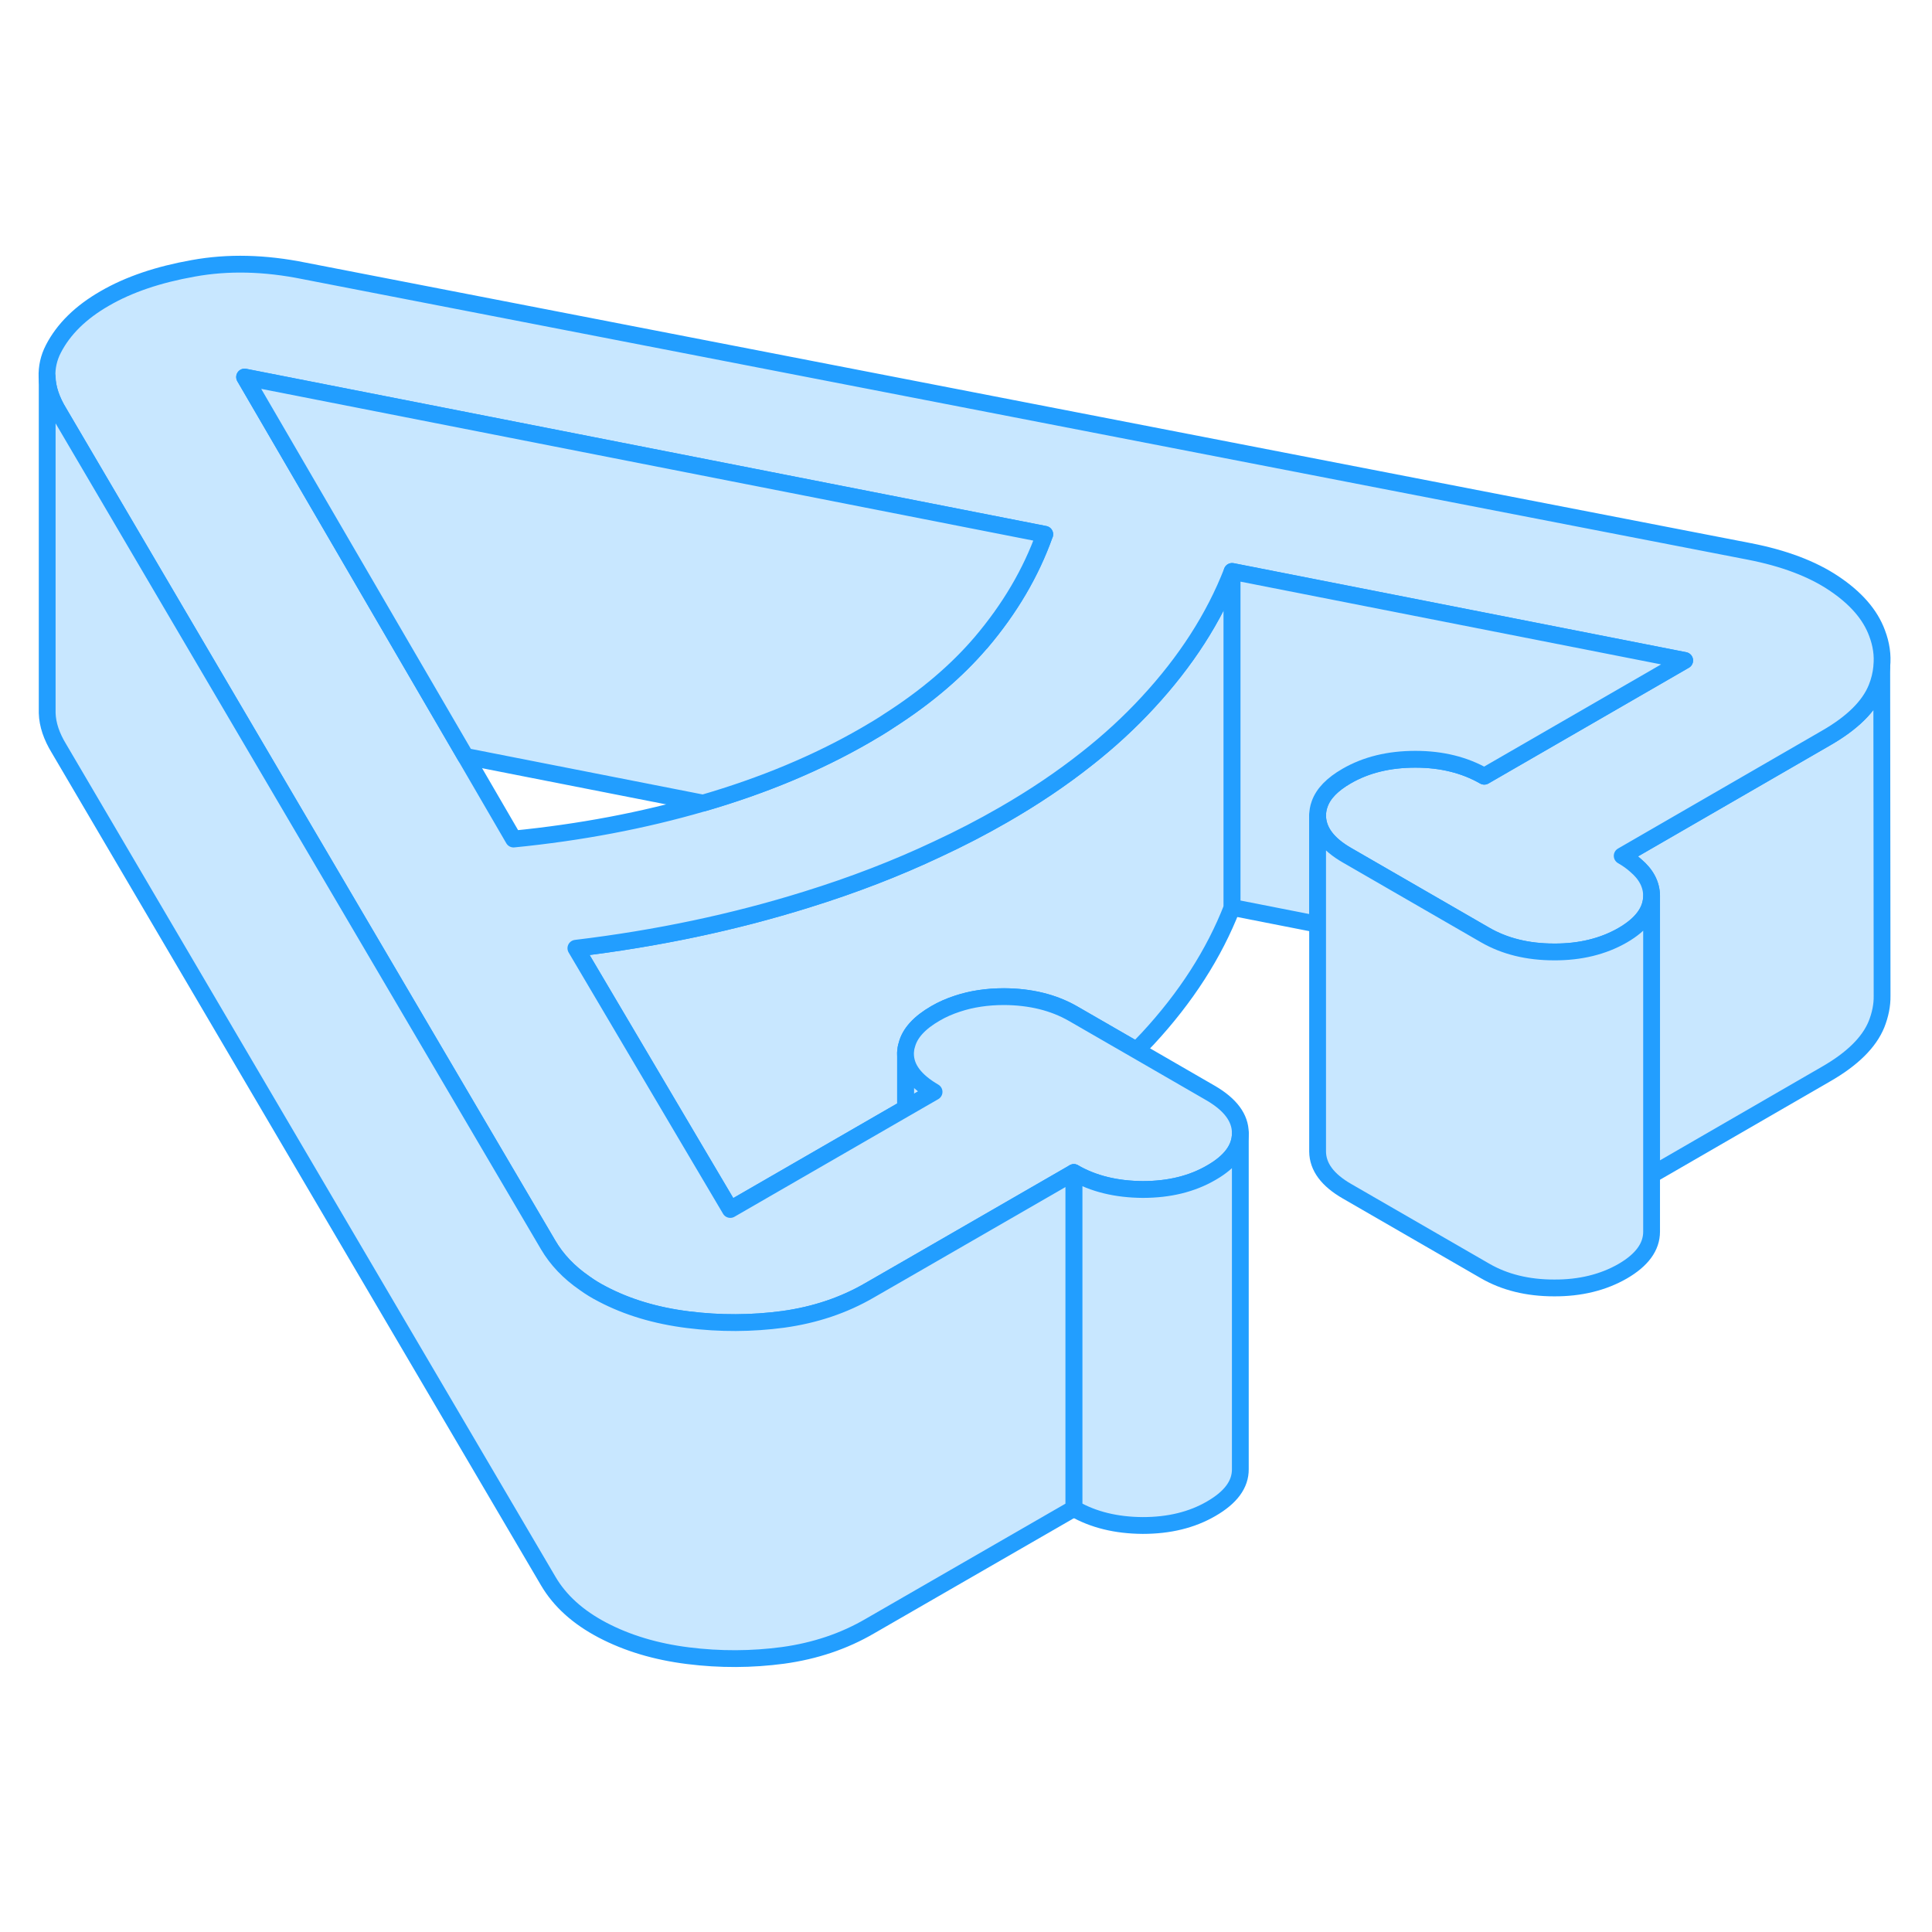 <svg width="48" height="48" viewBox="0 0 115 88" fill="#c8e7ff" xmlns="http://www.w3.org/2000/svg" stroke-width="1px" stroke-linecap="round" stroke-linejoin="round"><path d="M112.029 45.774C112.039 46.334 111.919 46.904 111.699 47.464C111.259 48.544 110.259 49.534 108.689 50.434L98.309 56.434V39.814C98.299 39.144 97.989 38.544 97.359 38.014C97.139 37.814 96.869 37.624 96.559 37.444L108.689 30.434C110.259 29.534 111.259 28.544 111.699 27.464C111.869 27.044 111.969 26.624 112.009 26.204L112.029 45.774Z" stroke="#229EFF" stroke-linejoin="round"/><path d="M55.599 51.493L53.899 52.474V49.224C53.899 50.084 54.469 50.834 55.599 51.493Z" stroke="#229EFF" stroke-linejoin="round"/><path d="M73.339 20.514V40.514C72.269 43.264 70.589 45.874 68.319 48.324C68.099 48.554 67.879 48.784 67.649 49.014L63.869 46.834C62.699 46.164 61.339 45.834 59.769 45.824C58.759 45.824 57.829 45.964 56.989 46.244C56.529 46.394 56.089 46.584 55.679 46.824C54.729 47.374 54.159 47.994 53.979 48.694C53.929 48.844 53.909 48.994 53.899 49.154V52.474L43.469 58.494L41.109 54.504L34.279 42.944C39.119 42.364 43.699 41.394 48.019 40.044C50.789 39.184 53.379 38.184 55.789 37.044C57.149 36.414 58.459 35.734 59.709 35.014C61.539 33.964 63.199 32.844 64.689 31.664C66.039 30.604 67.249 29.484 68.319 28.324C70.589 25.874 72.269 23.264 73.339 20.514Z" stroke="#229EFF" stroke-linejoin="round"/><path d="M111.729 24.183C111.319 23.073 110.459 22.093 109.159 21.223C107.859 20.353 106.179 19.723 104.129 19.323L18.099 2.623C15.779 2.153 13.579 2.093 11.499 2.473C9.419 2.843 7.669 3.433 6.239 4.263C4.809 5.083 3.789 6.083 3.179 7.263C2.899 7.803 2.779 8.363 2.799 8.943C2.829 9.633 3.069 10.333 3.509 11.053L10.359 22.713L32.629 60.603C33.139 61.473 33.859 62.233 34.789 62.873C35.119 63.113 35.479 63.333 35.869 63.533C37.339 64.303 39.029 64.813 40.949 65.053C42.859 65.293 44.749 65.283 46.619 65.033C48.499 64.773 50.219 64.203 51.779 63.293L53.899 62.073L63.919 56.293C65.079 56.963 66.449 57.293 68.019 57.303C69.589 57.303 70.949 56.973 72.099 56.303C73.249 55.643 73.829 54.863 73.829 53.963V53.943C73.829 53.043 73.239 52.253 72.079 51.573L67.649 49.013L63.869 46.833C62.699 46.163 61.339 45.833 59.769 45.823C58.759 45.823 57.829 45.963 56.989 46.243C56.529 46.393 56.089 46.583 55.679 46.823C54.729 47.373 54.159 47.993 53.979 48.693C53.929 48.843 53.909 48.993 53.899 49.153V49.223C53.899 50.083 54.469 50.833 55.599 51.493L53.899 52.473L43.469 58.493L41.109 54.503L34.279 42.943C39.119 42.363 43.699 41.393 48.019 40.043C50.789 39.183 53.379 38.183 55.789 37.043C57.149 36.413 58.459 35.733 59.709 35.013C61.539 33.963 63.199 32.843 64.689 31.663C66.039 30.603 67.249 29.483 68.319 28.323C70.589 25.873 72.269 23.263 73.339 20.513L100.279 25.813L88.349 32.703C87.179 32.033 85.819 31.693 84.249 31.693C82.679 31.693 81.319 32.023 80.159 32.693C79.309 33.183 78.769 33.733 78.549 34.363C78.469 34.583 78.429 34.813 78.429 35.053C78.439 35.953 79.019 36.743 80.189 37.413L88.399 42.153C89.559 42.823 90.929 43.163 92.499 43.163C94.059 43.173 95.429 42.833 96.579 42.173C97.739 41.503 98.309 40.713 98.309 39.813C98.299 39.143 97.989 38.543 97.359 38.013C97.139 37.813 96.869 37.623 96.559 37.443L108.689 30.433C110.259 29.533 111.259 28.543 111.699 27.463C111.869 27.043 111.969 26.623 112.009 26.203V26.163C112.079 25.503 111.979 24.843 111.729 24.183ZM58.379 24.763C56.949 26.433 55.149 27.973 52.949 29.383C52.489 29.693 51.999 29.983 51.499 30.273C48.639 31.923 45.429 33.263 41.849 34.303C38.279 35.343 34.519 36.053 30.569 36.443L27.709 31.523L23.089 23.593L14.559 8.943L62.189 18.303C61.379 20.583 60.109 22.743 58.389 24.763H58.379Z" stroke="#229EFF" stroke-linejoin="round"/><path d="M62.179 18.303C61.369 20.583 60.099 22.743 58.379 24.763C56.949 26.433 55.149 27.973 52.949 29.383C52.489 29.693 51.999 29.983 51.499 30.273C48.639 31.923 45.429 33.263 41.849 34.303L27.709 31.523L23.089 23.593L14.559 8.943L62.189 18.303H62.179Z" stroke="#229EFF" stroke-linejoin="round"/><path d="M100.279 25.814L88.349 32.704C87.179 32.034 85.819 31.694 84.249 31.694C82.679 31.694 81.319 32.024 80.159 32.694C79.309 33.184 78.769 33.734 78.549 34.364C78.469 34.584 78.429 34.814 78.429 35.054V41.514L73.339 40.514V20.514L100.279 25.814Z" stroke="#229EFF" stroke-linejoin="round"/><path d="M98.309 39.813V59.813C98.309 60.713 97.739 61.503 96.579 62.173C95.429 62.833 94.059 63.173 92.499 63.163C90.929 63.163 89.559 62.823 88.399 62.153L80.189 57.413C79.019 56.743 78.439 55.953 78.429 55.053V35.053C78.439 35.953 79.019 36.743 80.189 37.413L88.399 42.153C89.559 42.823 90.929 43.163 92.499 43.163C94.059 43.173 95.429 42.833 96.579 42.173C97.739 41.503 98.309 40.713 98.309 39.813Z" stroke="#229EFF" stroke-linejoin="round"/><path d="M73.829 53.963V73.943C73.839 74.853 73.259 75.633 72.099 76.303C70.949 76.973 69.589 77.303 68.019 77.303C66.449 77.293 65.079 76.963 63.919 76.293V56.293C65.079 56.963 66.449 57.293 68.019 57.303C69.589 57.303 70.949 56.973 72.099 56.303C73.249 55.643 73.829 54.863 73.829 53.963Z" stroke="#229EFF" stroke-linejoin="round"/><path d="M63.919 56.293V76.293L51.779 83.293C50.219 84.203 48.499 84.773 46.619 85.033C44.749 85.283 42.859 85.293 40.949 85.053C39.029 84.813 37.339 84.303 35.869 83.533C34.399 82.763 33.319 81.783 32.629 80.603L3.509 31.053C3.069 30.333 2.829 29.633 2.809 28.943V8.943C2.829 9.633 3.069 10.333 3.509 11.053L10.359 22.713L32.629 60.603C33.139 61.473 33.859 62.233 34.789 62.873C35.119 63.113 35.479 63.333 35.869 63.533C37.339 64.303 39.029 64.813 40.949 65.053C42.859 65.293 44.749 65.283 46.619 65.033C48.499 64.773 50.219 64.203 51.779 63.293L53.899 62.073L63.919 56.293Z" stroke="#229EFF" stroke-linejoin="round"/></svg>